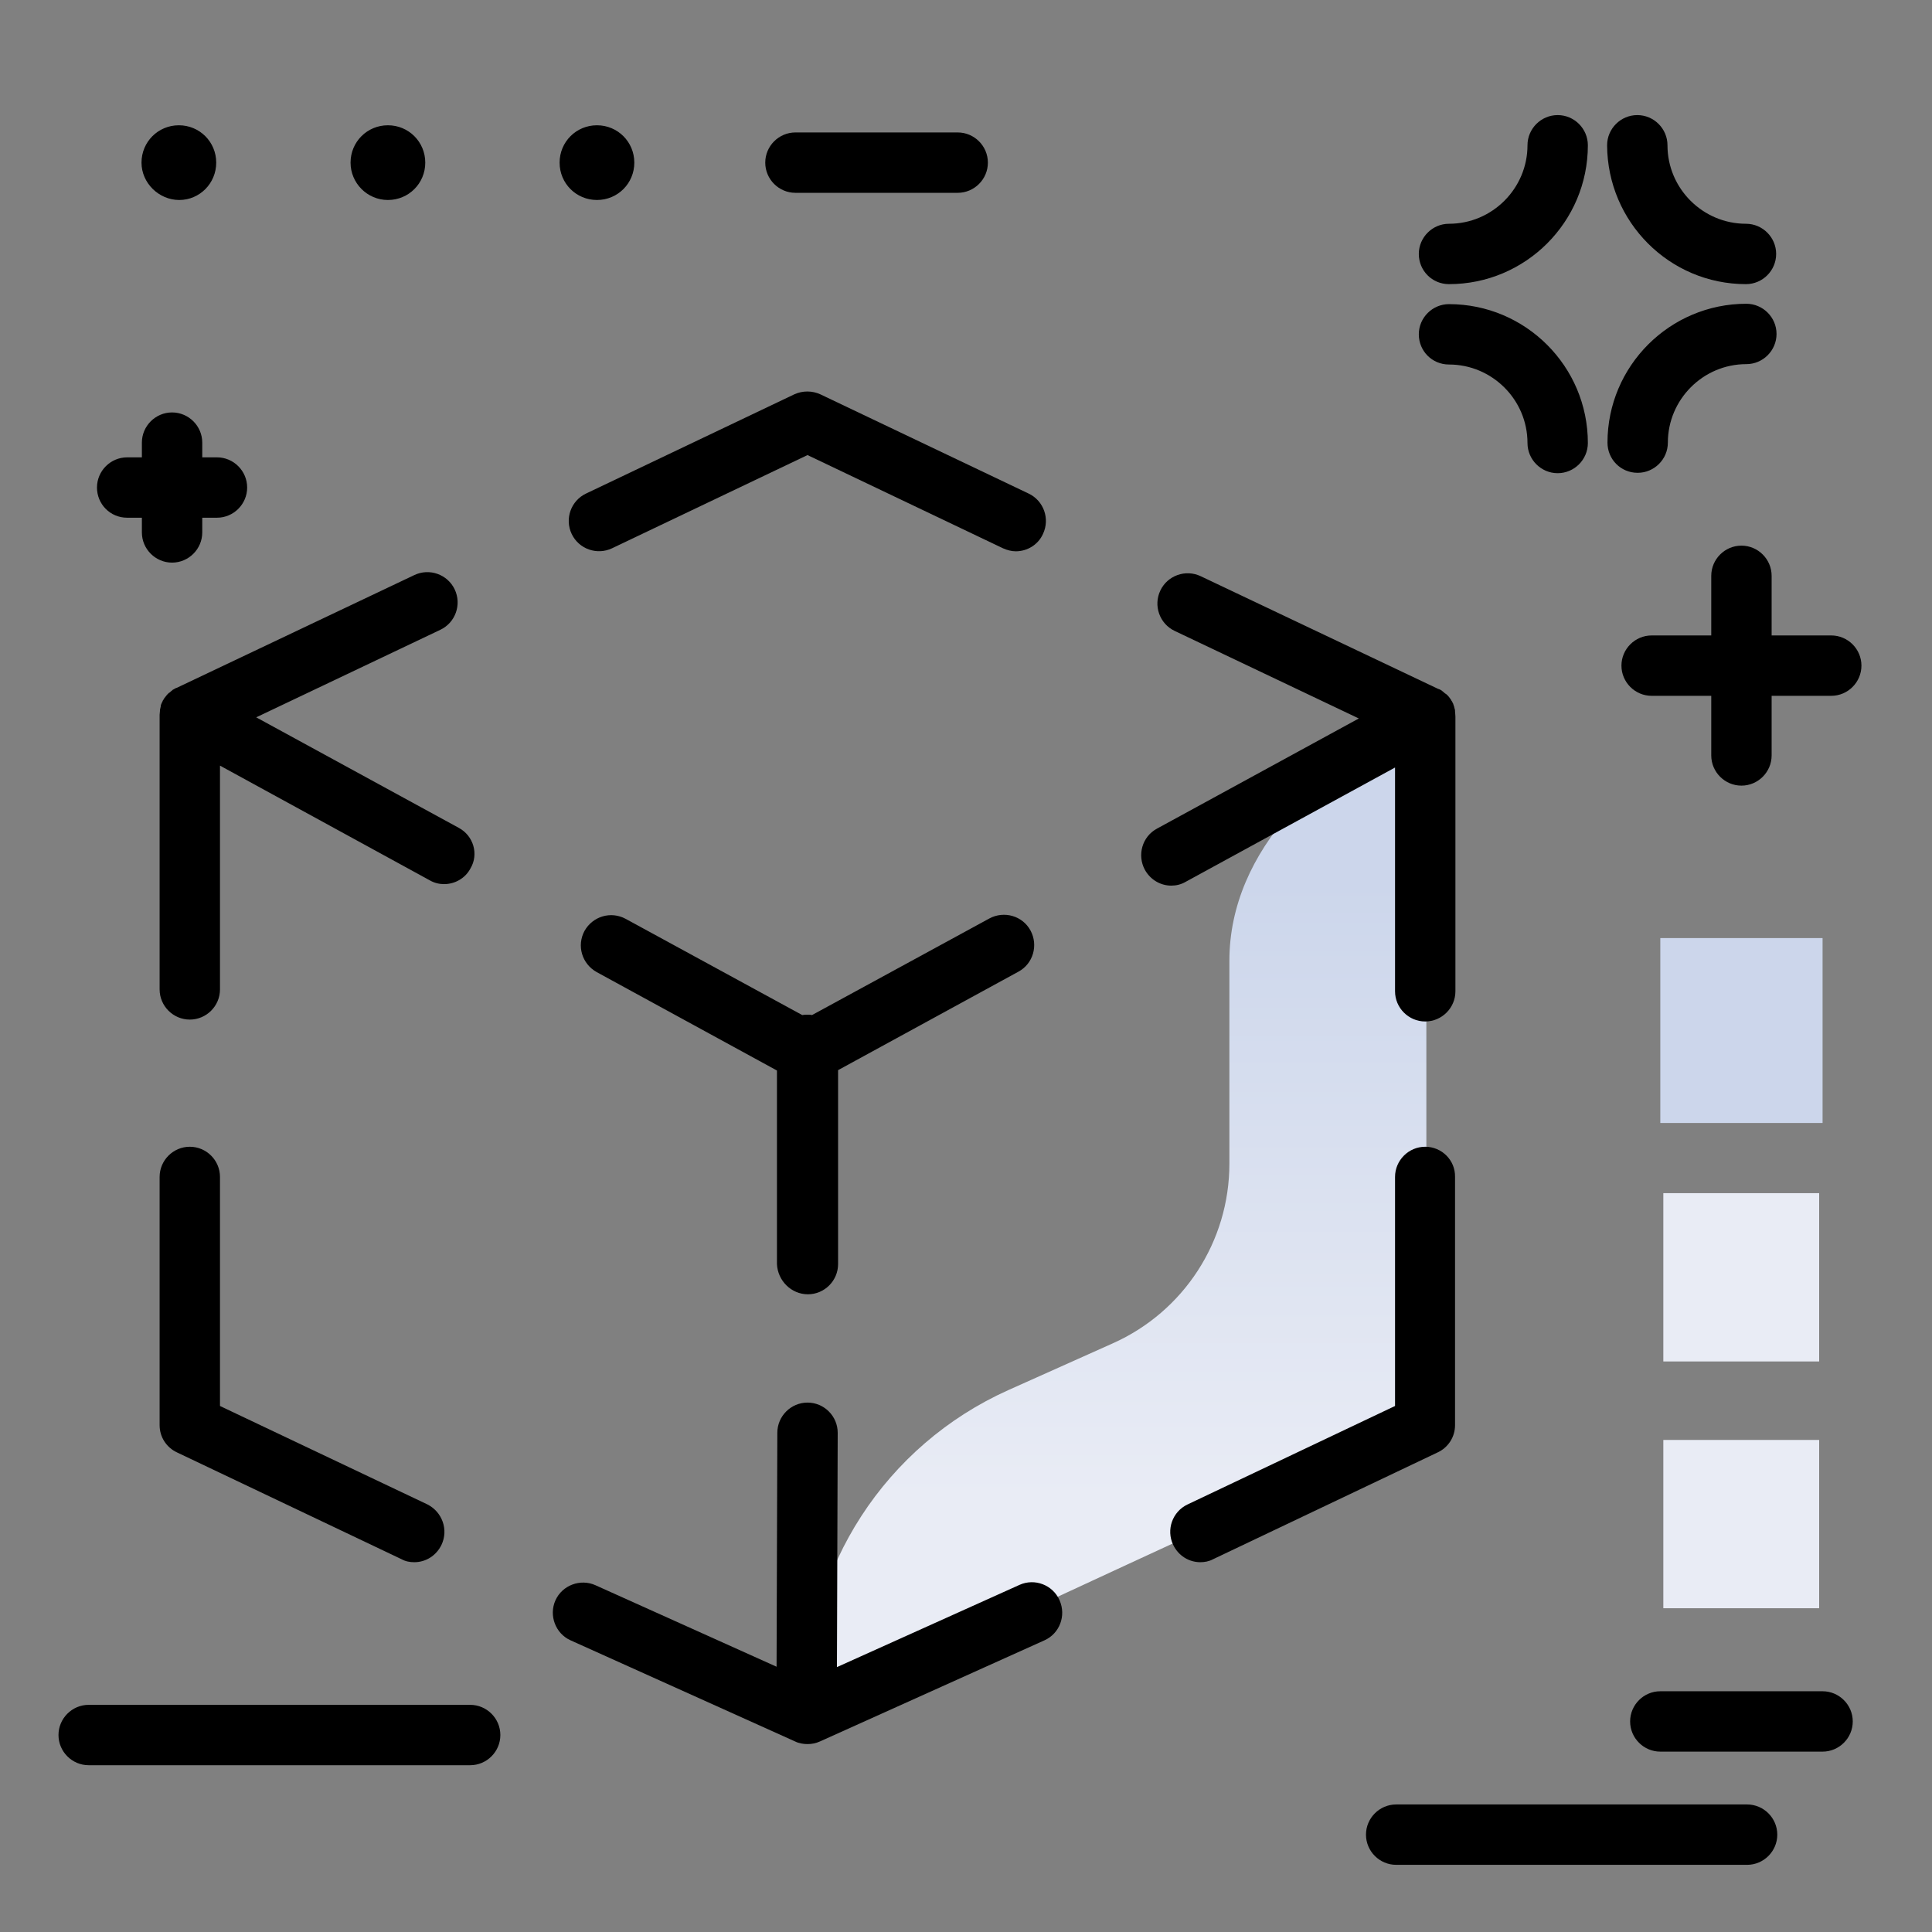 <svg version="1.1" id="Layer_1" xmlns="http://www.w3.org/2000/svg" xmlns:xlink="http://www.w3.org/1999/xlink" x="0px" y="0px" viewBox="0 0 512 512" enable-background="new 0 0 512 512" xml:space="preserve">
<rect x="0" y="0" width="512" height="512" fill="#808080" stroke="none"/>
<linearGradient id="SVGID_1_" gradientUnits="userSpaceOnUse" x1="295.868" y1="396.834" x2="295.868" y2="233.651" class="gradient-element">
	<stop offset="0" class="primary-color-gradient" style="stop-color: rgb(233, 236, 245)"></stop>
	<stop offset="1" class="secondary-color-gradient" style="stop-color: rgb(204, 214, 235)"></stop>
</linearGradient>
<path fill="url(#SVGID_1_)" d="M378,378c0,0-156.7,72.3-164,76l-0.3-3.1c0-35.6,21-67.9,53.5-82.5l27.7-12.4
	c18.8-8.4,30.9-27,30.9-47.6v-53.8c0-29.5,25-52.9,52.2-64.6V378z"></path>
<g>
	<path fill="rgb(204, 214, 235)" class="secondary-color" d="M483,248.6v49h-43v-49H483z"></path>
	<path fill="rgb(233, 236, 245)" class="primary-color" d="M482.1,316.2v44.6h-41.3v-44.6H482.1z M482.1,426.2v-44.6h-41.3v44.6H482.1z"></path>
</g>
<path d="M132.6,459.8c0,4.4-3.6,8-8,8H23.5c-4.4,0-8-3.6-8-8s3.6-8,8-8h101.1C129,451.8,132.6,455.4,132.6,459.8z M33.7,137.2h3.9
	v3.9c0,4.4,3.6,8,8,8s8-3.6,8-8v-3.9h3.9c4.4,0,8-3.6,8-8s-3.6-8-8-8h-3.9v-3.9c0-4.4-3.6-8-8-8s-8,3.6-8,8v3.9h-3.9
	c-4.4,0-8,3.6-8,8S29.2,137.2,33.7,137.2z M253.8,35.1h-43c-4.4,0-8,3.6-8,8s3.6,8,8,8h43c4.4,0,8-3.6,8-8S258.2,35.1,253.8,35.1z
	 M469.5,152.6c0-4.4-3.6-8-8-8s-8,3.6-8,8v15.8h-15.8c-4.4,0-8,3.6-8,8s3.6,8,8,8h15.8v15.8c0,4.4,3.6,8,8,8s8-3.6,8-8v-15.8h15.8
	c4.4,0,8-3.6,8-8s-3.6-8-8-8h-15.8V152.6z M434,125.3c4.4,0,8-3.6,8-8c0-11.4,9.3-20.8,20.8-20.8c4.4,0,8-3.6,8-8s-3.6-8-8-8
	c-20.3,0-36.8,16.5-36.8,36.8C426,121.7,429.5,125.3,434,125.3z M384,96.6c11.4,0,20.8,9.3,20.8,20.8c0,4.4,3.6,8,8,8s8-3.6,8-8
	c0-20.3-16.5-36.8-36.8-36.8c-4.4,0-8,3.6-8,8S379.5,96.6,384,96.6z M384,75.3c20.3,0,36.8-16.5,36.8-36.8c0-4.4-3.6-8-8-8
	s-8,3.6-8,8c0,11.4-9.3,20.8-20.8,20.8c-4.4,0-8,3.6-8,8S379.5,75.3,384,75.3z M462.7,75.3c4.4,0,8-3.6,8-8s-3.6-8-8-8
	c-11.4,0-20.8-9.3-20.8-20.8c0-4.4-3.6-8-8-8s-8,3.6-8,8C426,58.8,442.4,75.3,462.7,75.3z M37.5,43.1c0-5.5,4.4-9.9,9.9-9.9
	s9.9,4.4,9.9,9.9S52.9,53,47.5,53S37.5,48.5,37.5,43.1z M92.9,43.1c0-5.5,4.4-9.9,9.9-9.9s9.9,4.4,9.9,9.9s-4.4,9.9-9.9,9.9
	S92.9,48.5,92.9,43.1z M168.1,43.1c0,5.5-4.4,9.9-9.9,9.9s-9.9-4.4-9.9-9.9s4.4-9.9,9.9-9.9S168.1,37.6,168.1,43.1z M483,448.2h-43
	c-4.4,0-8,3.6-8,8s3.6,8,8,8h43c4.4,0,8-3.6,8-8S487.4,448.2,483,448.2z M463,478.2h-93c-4.4,0-8,3.6-8,8s3.6,8,8,8h93
	c4.4,0,8-3.6,8-8S467.4,478.2,463,478.2z"></path>
<path d="M117,409.4c-1.4,2.9-4.2,4.6-7.2,4.6c-1.2,0-2.3-0.2-3.4-0.8l-59.5-28.3c-2.8-1.3-4.6-4.1-4.6-7.2v-65.8c0-4.4,3.6-8,8-8
	s8,3.6,8,8v60.7l55,26.1C117.2,400.7,118.9,405.4,117,409.4z M214.1,343c4.4,0,8-3.6,8-8v-51.4l47.8-26.1c3.9-2.1,5.3-7,3.2-10.9
	c-2.1-3.9-7-5.3-10.9-3.2l-47,25.6c-0.4-0.1-0.8-0.1-1.2-0.1c-0.5,0-0.9,0-1.4,0.1l-46.8-25.5c-3.9-2.1-8.7-0.7-10.9,3.2
	c-2.1,3.9-0.7,8.7,3.2,10.9l47.8,26.1V335C206.1,339.4,209.7,343,214.1,343z M162.2,145.3l51.8-24.7l51.8,24.7
	c1.1,0.5,2.3,0.8,3.4,0.8c3,0,5.9-1.7,7.2-4.6c1.9-4,0.2-8.8-3.8-10.7l-55.2-26.3c-2.2-1-4.7-1-6.9,0l-55.2,26.3
	c-4,1.9-5.7,6.7-3.8,10.7C153.4,145.5,158.2,147.2,162.2,145.3z M270.2,420l-48.4,21.8l0.2-62.1c0-4.4-3.6-8-8-8c0,0,0,0,0,0
	c-4.4,0-8,3.6-8,8l-0.2,62l-48-21.6c-4-1.8-8.8,0-10.6,4s0,8.8,4,10.6l59.5,26.8c1,0.5,2.2,0.7,3.3,0.7s2.2-0.2,3.3-0.7l59.5-26.8
	c4-1.8,5.8-6.5,4-10.6C279,420,274.2,418.2,270.2,420z M377.7,303.9c-4.4,0-8,3.6-8,8v60.7l-55,26.1c-4,1.9-5.7,6.7-3.8,10.7
	c1.4,2.9,4.2,4.6,7.2,4.6c1.1,0,2.3-0.2,3.4-0.8l59.5-28.3c2.8-1.3,4.6-4.1,4.6-7.2v-65.8C385.7,307.5,382.1,303.9,377.7,303.9z
	 M121.6,219.4l-53.7-29.3l48.8-23.2c4-1.9,5.7-6.7,3.8-10.7c-1.9-4-6.7-5.7-10.7-3.8l-63,29.9c0,0-0.1,0-0.1,0
	c-0.3,0.2-0.6,0.3-0.9,0.5c0,0-0.1,0-0.1,0.1c-0.3,0.2-0.5,0.4-0.7,0.6c-0.1,0-0.1,0.1-0.2,0.1c-0.5,0.4-0.9,1-1.3,1.5
	c-0.1,0.1-0.1,0.2-0.1,0.2c-0.1,0.1-0.1,0.2-0.2,0.3c-0.1,0.1-0.1,0.3-0.2,0.4c0,0.1-0.1,0.2-0.1,0.2c-0.1,0.3-0.3,0.6-0.3,0.9
	c0,0,0,0.1,0,0.1c-0.1,0.3-0.1,0.6-0.2,0.9c0,0.1,0,0.1,0,0.2c0,0.4-0.1,0.7-0.1,1.1v72.8c0,4.4,3.6,8,8,8s8-3.6,8-8v-59.3
	l55.6,30.4c1.2,0.7,2.5,1,3.8,1c2.8,0,5.6-1.5,7-4.2C126.9,226.4,125.5,221.5,121.6,219.4z M385.6,188.6c0-0.1,0-0.1,0-0.2
	c0-0.3-0.1-0.6-0.2-0.9c0,0,0-0.1,0-0.1c-0.1-0.3-0.2-0.6-0.3-0.9c0-0.1-0.1-0.2-0.1-0.2c-0.1-0.1-0.1-0.3-0.2-0.4
	c-0.1-0.1-0.1-0.2-0.2-0.3c0-0.1-0.1-0.2-0.1-0.2c-0.4-0.6-0.8-1.1-1.3-1.5c-0.1,0-0.1-0.1-0.2-0.1c-0.2-0.2-0.5-0.4-0.7-0.6
	c0,0-0.1,0-0.1-0.1c-0.3-0.2-0.6-0.4-0.9-0.5c0,0,0,0-0.1,0l-63-29.9c-4-1.9-8.8-0.2-10.7,3.8c-1.9,4-0.2,8.8,3.8,10.7l48.8,23.2
	l-53.5,29.2c-3.9,2.1-5.3,7-3.2,10.9c1.5,2.7,4.2,4.2,7,4.2c1.3,0,2.6-0.3,3.8-1l55.5-30.3v59.3c0,4.4,3.6,8,8,8s8-3.6,8-8v-72.8
	C385.7,189.3,385.6,188.9,385.6,188.6z"></path>
</svg>